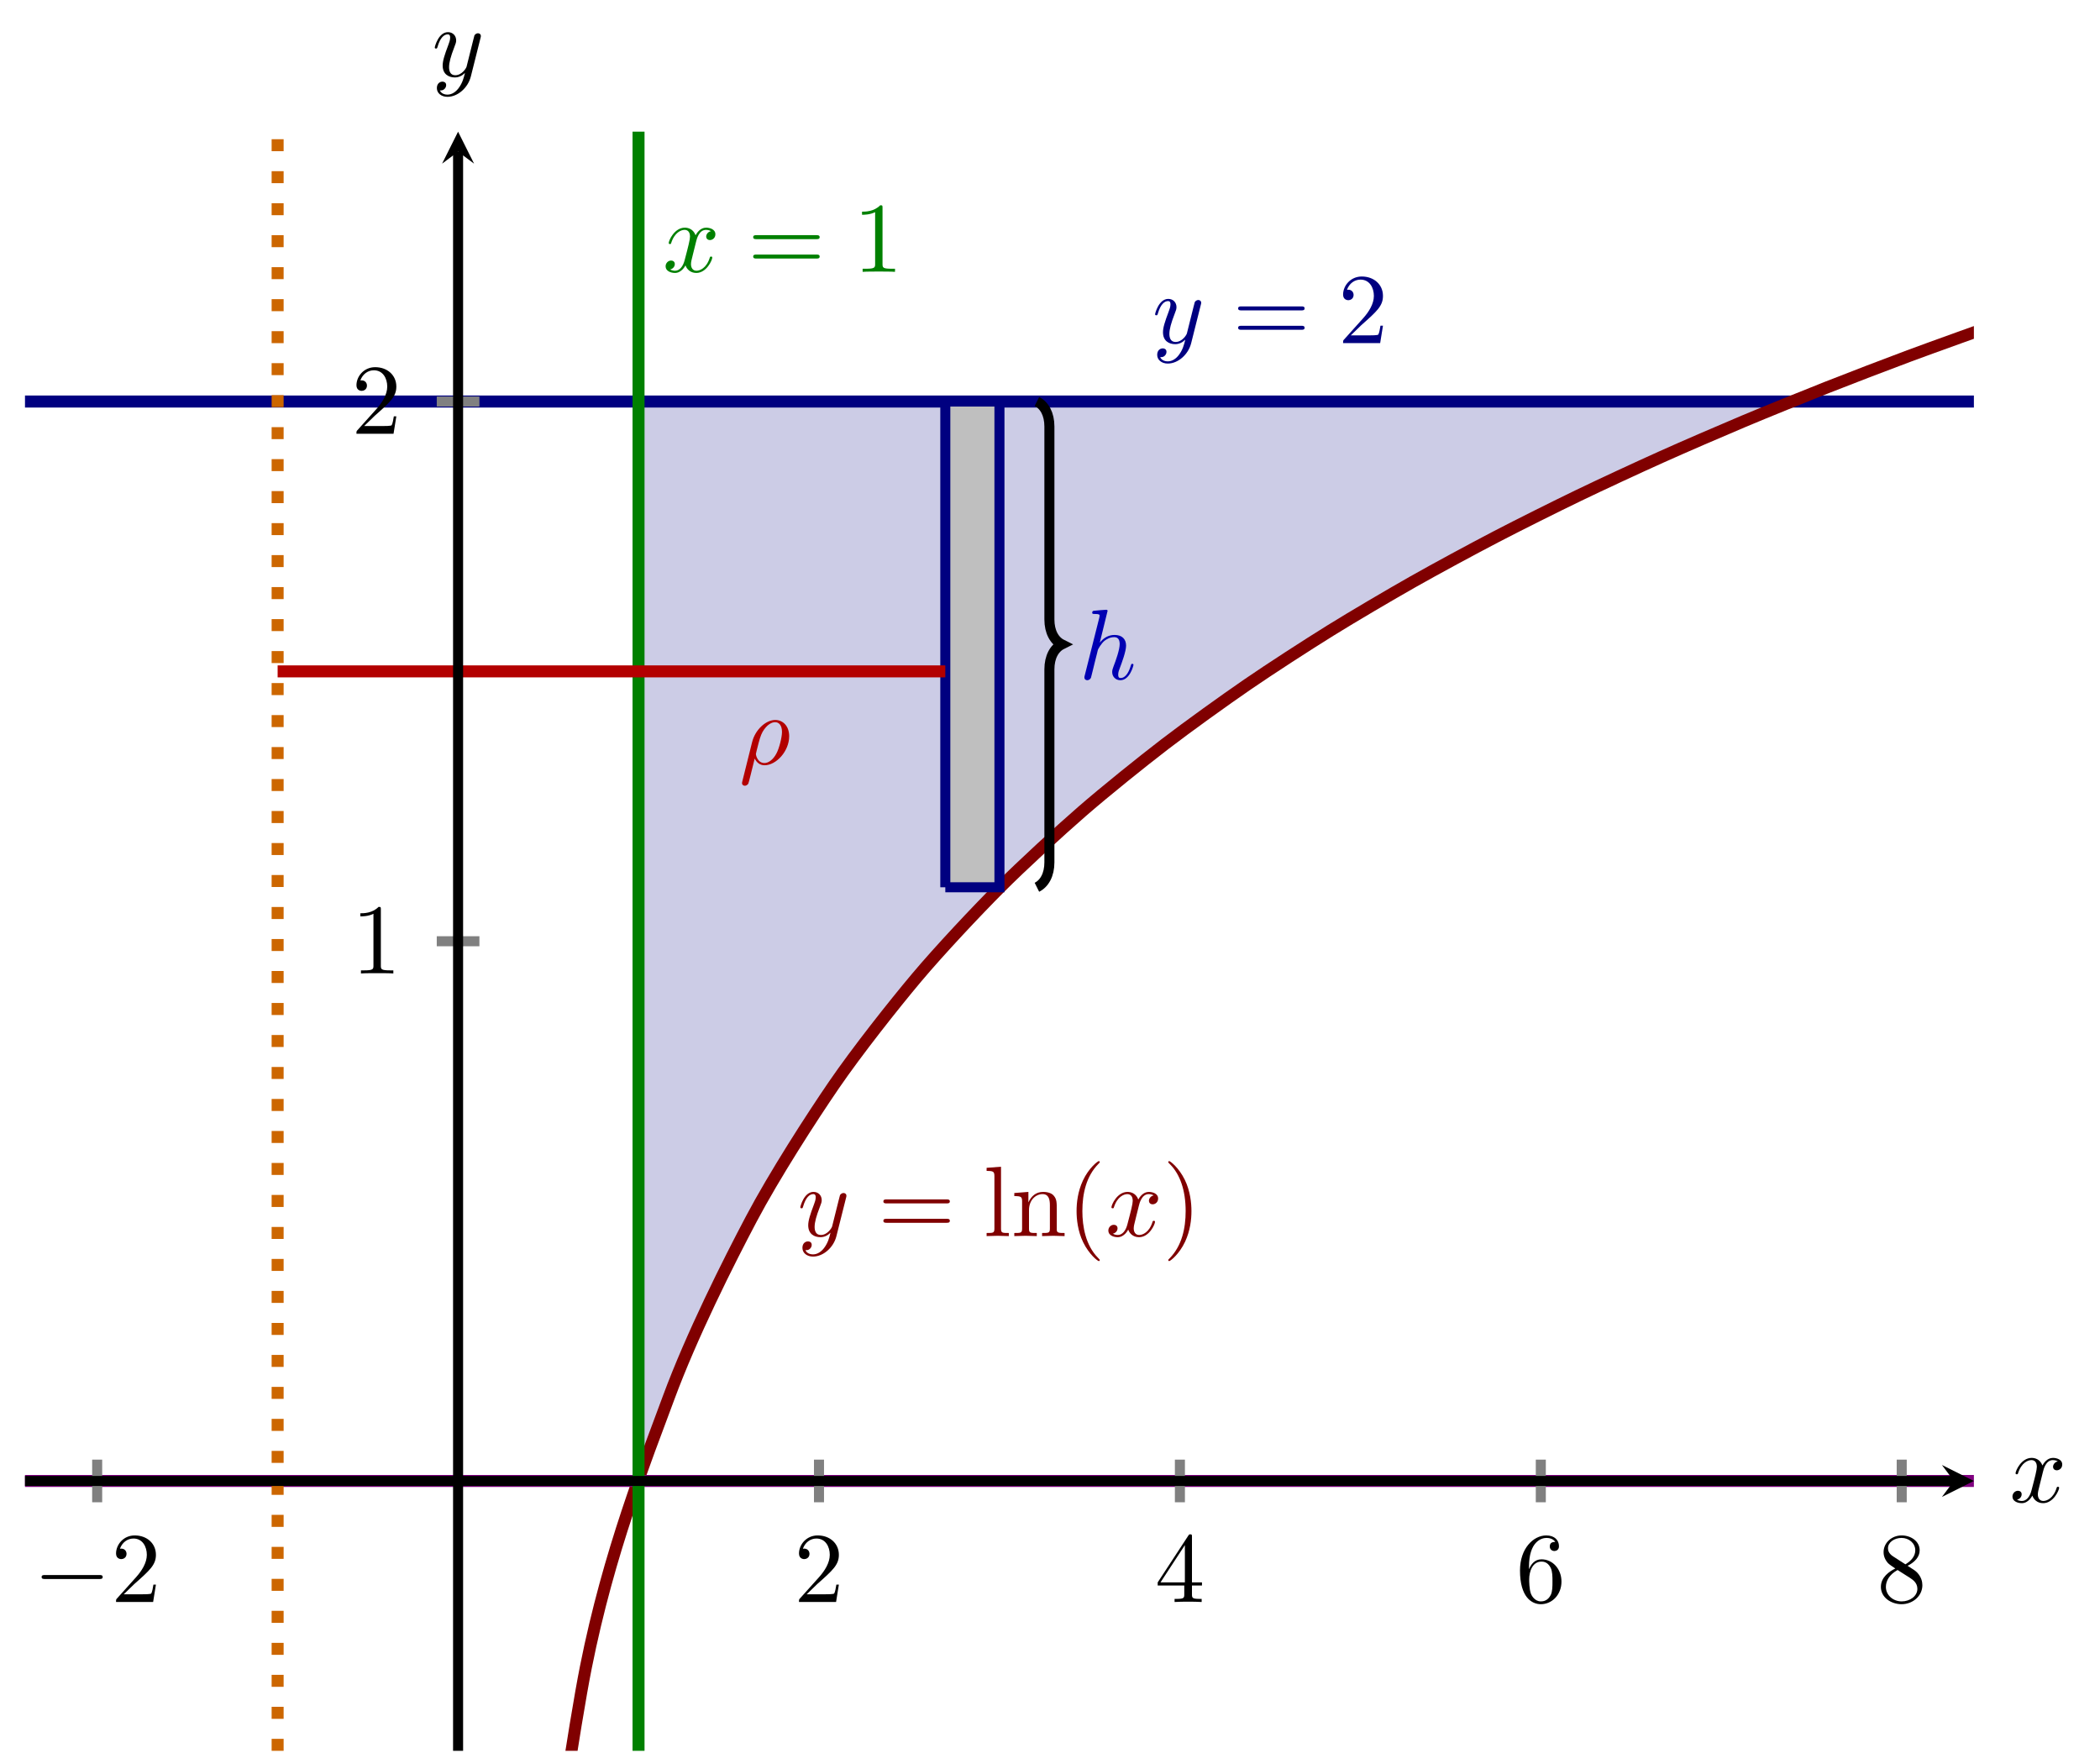 <?xml version="1.0" encoding="UTF-8" standalone="no"?>
<!DOCTYPE svg PUBLIC "-//W3C//DTD SVG 1.1//EN" "http://www.w3.org/Graphics/SVG/1.1/DTD/svg11.dtd">
<svg xmlns="http://www.w3.org/2000/svg" xmlns:xlink="http://www.w3.org/1999/xlink" version="1.1" width="209.32pt" height="174.721pt" viewBox="0 0 209.32 174.721">
<clipPath id="cp0">
<path transform="matrix(1,0,0,-1,2.491,174.522)" d="M 0 0 L 194.259 0 L 194.259 161.397 L 0 161.397 Z "/>
</clipPath>
<g clip-path="url(#cp0)">
<path transform="matrix(1,0,0,-1,2.491,174.522)" d="M 61.156 134.497 L 65.952 134.497 L 70.749 134.497 L 75.545 134.497 L 80.342 134.497 L 85.138 134.497 L 89.935 134.497 L 94.731 134.497 L 99.528 134.497 L 104.324 134.497 L 109.121 134.497 L 113.917 134.497 L 118.714 134.497 L 123.51 134.497 L 128.307 134.497 L 133.103 134.497 L 137.9 134.497 L 142.696 134.497 L 147.493 134.497 L 152.29 134.497 L 157.086 134.497 L 161.883 134.497 L 166.679 134.497 L 171.476 134.497 L 176.272 134.497 L 176.272 134.574 L 171.476 132.597 L 166.679 130.546 L 161.883 128.417 L 157.086 126.197 L 152.29 123.884 L 147.493 121.469 L 142.696 118.938 L 137.9 116.28 L 133.103 113.484 L 128.307 110.535 L 123.51 107.415 L 118.714 104.102 L 113.917 100.572 L 109.121 96.795 L 104.324 92.732 L 99.528 88.338 L 94.731 83.557 L 89.935 78.304 L 85.138 72.481 L 80.342 65.952 L 75.545 58.519 L 70.749 49.89 L 65.952 39.616 L 61.156 26.899 Z " fill="#cccce6"/>
</g>
<clipPath id="cp1">
<path transform="matrix(1,0,0,-1,2.491,174.522)" d="M 0 0 L 194.259 0 L 194.259 161.397 L 0 161.397 Z "/>
</clipPath>
<g clip-path="url(#cp1)">
<path transform="matrix(1,0,0,-1,2.491,174.522)" stroke-width="1.196" stroke-linecap="butt" stroke-miterlimit="10" stroke-linejoin="miter" fill="none" stroke="#000080" d="M -1.799 134.497 C -1.799 134.497 4.158 134.497 6.445 134.497 C 8.733 134.497 12.402 134.497 14.689 134.497 C 16.977 134.497 20.646 134.497 22.933 134.497 C 25.221 134.497 28.89 134.497 31.177 134.497 C 33.465 134.497 37.133 134.497 39.421 134.497 C 41.709 134.497 45.377 134.497 47.665 134.497 C 49.953 134.497 53.621 134.497 55.909 134.497 C 58.197 134.497 61.865 134.497 64.153 134.497 C 66.441 134.497 70.109 134.497 72.397 134.497 C 74.685 134.497 78.353 134.497 80.641 134.497 C 82.929 134.497 86.597 134.497 88.885 134.497 C 91.173 134.497 94.841 134.497 97.129 134.497 C 99.417 134.497 103.085 134.497 105.373 134.497 C 107.661 134.497 111.329 134.497 113.617 134.497 C 115.905 134.497 119.573 134.497 121.861 134.497 C 124.149 134.497 127.817 134.497 130.105 134.497 C 132.393 134.497 136.061 134.497 138.349 134.497 C 140.636 134.497 144.305 134.497 146.593 134.497 C 148.88 134.497 152.549 134.497 154.837 134.497 C 157.124 134.497 160.793 134.497 163.081 134.497 C 165.368 134.497 169.037 134.497 171.325 134.497 C 173.612 134.497 177.281 134.497 179.569 134.497 C 181.856 134.497 185.525 134.497 187.813 134.497 C 190.1 134.497 196.057 134.497 196.057 134.497 "/>
<path transform="matrix(1,0,0,-1,2.491,174.522)" stroke-width="1.196" stroke-linecap="butt" stroke-miterlimit="10" stroke-linejoin="miter" fill="none" stroke="#800000" d="M 47.665 -47.686 C 47.665 -47.686 53.621 -3.154 55.909 8.345 C 58.197 19.844 61.865 28.992 64.153 35.19 C 66.441 41.388 70.109 48.688 72.397 53.016 C 74.685 57.344 78.353 63.044 80.641 66.384 C 82.929 69.723 86.597 74.363 88.885 77.084 C 91.173 79.806 94.841 83.7 97.129 85.998 C 99.417 88.296 103.085 91.656 105.373 93.646 C 107.661 95.635 111.329 98.583 113.617 100.339 C 115.905 102.094 119.573 104.728 121.861 106.299 C 124.149 107.87 127.817 110.241 130.105 111.661 C 132.393 113.08 136.061 115.236 138.349 116.532 C 140.636 117.827 144.305 119.807 146.593 121 C 148.88 122.192 152.549 124.022 154.837 125.126 C 157.124 126.231 160.793 127.931 163.081 128.959 C 165.368 129.987 169.037 131.573 171.325 132.535 C 173.612 133.496 177.281 134.982 179.569 135.886 C 181.856 136.79 185.525 138.196 187.813 139.049 C 190.1 139.901 196.057 142.031 196.057 142.031 "/>
<path transform="matrix(1,0,0,-1,2.491,174.522)" stroke-width="1.196" stroke-linecap="butt" stroke-miterlimit="10" stroke-linejoin="miter" fill="none" stroke="#800080" d="M -1.799 26.899 C -1.799 26.899 4.158 26.899 6.445 26.899 C 8.733 26.899 12.402 26.899 14.689 26.899 C 16.977 26.899 20.646 26.899 22.933 26.899 C 25.221 26.899 28.89 26.899 31.177 26.899 C 33.465 26.899 37.133 26.899 39.421 26.899 C 41.709 26.899 45.377 26.899 47.665 26.899 C 49.953 26.899 53.621 26.899 55.909 26.899 C 58.197 26.899 61.865 26.899 64.153 26.899 C 66.441 26.899 70.109 26.899 72.397 26.899 C 74.685 26.899 78.353 26.899 80.641 26.899 C 82.929 26.899 86.597 26.899 88.885 26.899 C 91.173 26.899 94.841 26.899 97.129 26.899 C 99.417 26.899 103.085 26.899 105.373 26.899 C 107.661 26.899 111.329 26.899 113.617 26.899 C 115.905 26.899 119.573 26.899 121.861 26.899 C 124.149 26.899 127.817 26.899 130.105 26.899 C 132.393 26.899 136.061 26.899 138.349 26.899 C 140.636 26.899 144.305 26.899 146.593 26.899 C 148.88 26.899 152.549 26.899 154.837 26.899 C 157.124 26.899 160.793 26.899 163.081 26.899 C 165.368 26.899 169.037 26.899 171.325 26.899 C 173.612 26.899 177.281 26.899 179.569 26.899 C 181.856 26.899 185.525 26.899 187.813 26.899 C 190.1 26.899 196.057 26.899 196.057 26.899 "/>
<path transform="matrix(1,0,0,-1,2.491,174.522)" stroke-width="1.196" stroke-linecap="butt" stroke-miterlimit="10" stroke-linejoin="miter" fill="none" stroke="#008000" d="M 61.156 -188.296 L 61.156 672.486 "/>
<path transform="matrix(1,0,0,-1,2.491,174.522)" stroke-width="1.196" stroke-linecap="butt" stroke-dasharray="1.196,1.993" stroke-miterlimit="10" stroke-linejoin="miter" fill="none" stroke="#cc6600" d="M 25.182 0 L 25.182 161.397 "/>
<symbol id="font_2_4">
<path d="M .457 .586 C .461 .6 .461 .602 .461 .609 C .461 .627 .447 .636 .432 .636 C .422 .636 .406 .63 .397 .615 C .395 .61 .387 .579 .383 .561 C .376 .535 .369 .508 .363 .481 L .318 .301 C .314 .286 .271 .216 .205 .216 C .154 .216 .143 .26 .143 .297 C .143 .343 .16 .405 .194 .493 C .21 .534 .214 .545 .214 .565 C .214 .61 .182 .647 .132 .647 C .037 .647 0 .502 0 .493 C 0 .483 .01 .483 .012 .483 C .022 .483 .023 .485 .028 .501 C .055 .595 .095 .625 .129 .625 C .137 .625 .154 .625 .154 .593 C .154 .568 .144 .542 .137 .523 C .097 .417 .079 .36 .079 .313 C .079 .224 .142 .194 .201 .194 C .24 .194 .274 .211 .302 .239 C .289 .187 .277 .138 .237 .085 C .211 .051 .173 .022 .127 .022 C .113 .022 .068 .025 .051 .064 C .067 .064 .08 .064 .094 .076 C .104 .085 .114 .098 .114 .117 C .114 .148 .087 .152 .077 .152 C .054 .152 .021 .136 .021 .087 C .021 .037 .065 0 .127 0 C .23 0 .333 .091 .361 .204 L .457 .586 Z "/>
</symbol>
<use xlink:href="#font_2_4" transform="matrix(9.963,0,0,-9.963,79.773,125.256)" fill="#800000"/>
<symbol id="font_3_8">
<path d="M .631 .194 C .646 .194 .665 .194 .665 .214 C .665 .234 .646 .234 .632 .234 L .033 .234 C .019 .234 0 .234 0 .214 C 0 .194 .019 .194 .034 .194 L .631 .194 M .632 0 C .646 0 .665 0 .665 .02 C .665 .04 .646 .04 .631 .04 L .034 .04 C .019 .04 0 .04 0 .02 C 0 0 .019 0 .033 0 L .632 0 Z "/>
</symbol>
<symbol id="font_3_9">
<path d="M .144 .694 L 0 .683 L 0 .652 C .07 .652 .078 .645 .078 .596 L .078 .076 C .078 .031 .067 .031 0 .031 L 0 0 C .033 .001 .086 .003 .111 .003 C .136 .003 .185 .001 .222 0 L .222 .031 C .155 .031 .144 .031 .144 .076 L .144 .694 Z "/>
</symbol>
<symbol id="font_3_a">
<path d="M .078 .344 L .078 .076 C .078 .031 .067 .031 0 .031 L 0 0 C .035 .001 .086 .003 .113 .003 C .139 .003 .191 .001 .225 0 L .225 .031 C .158 .031 .147 .031 .147 .076 L .147 .26 C .147 .364 .218 .42 .282 .42 C .345 .42 .356 .366 .356 .309 L .356 .076 C .356 .031 .345 .031 .278 .031 L .278 0 C .313 .001 .364 .003 .391 .003 C .417 .003 .469 .001 .503 0 L .503 .031 C .451 .031 .426 .031 .425 .061 L .425 .252 C .425 .338 .425 .369 .394 .405 C .38 .422 .347 .442 .289 .442 C .216 .442 .169 .399 .141 .337 L .141 .442 L 0 .431 L 0 .4 C .07 .4 .078 .393 .078 .344 Z "/>
</symbol>
<symbol id="font_3_1">
<path d="M .232 .01 C .232 .013 .232 .015 .215 .032 C .09 .158 .058 .347 .058 .5 C .058 .674 .096 .848 .219 .973 C .232 .985 .232 .987 .232 .99 C .232 .997 .228 1 .222 1 C .212 1 .122 .932 .063 .805 C .012 .695 0 .584 0 .5 C 0 .422 .011 .301 .066 .188 C .126 .065 .212 0 .222 0 C .228 0 .232 .003 .232 .01 Z "/>
</symbol>
<use xlink:href="#font_3_8" transform="matrix(9.963,0,0,-9.963,88.051,121.889)" fill="#800000"/>
<use xlink:href="#font_3_9" transform="matrix(9.963,0,0,-9.963,98.342,123.214)" fill="#800000"/>
<use xlink:href="#font_3_a" transform="matrix(9.963,0,0,-9.963,101.102,123.214)" fill="#800000"/>
<use xlink:href="#font_3_1" transform="matrix(9.963,0,0,-9.963,107.309,125.705)" fill="#800000"/>
<symbol id="font_2_3">
<path d="M .305 .313 C .311 .339 .334 .431 .404 .431 C .409 .431 .433 .431 .454 .418 C .426 .413 .406 .388 .406 .364 C .406 .348 .417 .329 .444 .329 C .466 .329 .498 .347 .498 .387 C .498 .439 .439 .453 .405 .453 C .347 .453 .312 .4 .3 .377 C .275 .443 .221 .453 .192 .453 C .088 .453 .031 .324 .031 .299 C .031 .289 .041 .289 .043 .289 C .051 .289 .054 .291 .056 .3 C .09 .406 .156 .431 .19 .431 C .209 .431 .244 .422 .244 .364 C .244 .333 .227 .266 .19 .126 C .174 .064 .139 .022 .095 .022 C .089 .022 .066 .022 .045 .035 C .07 .04 .092 .061 .092 .089 C .092 .116 .07 .124 .055 .124 C .025 .124 0 .098 0 .066 C 0 .02 .05 0 .094 0 C .16 0 .196 .07 .199 .076 C .211 .039 .247 0 .307 0 C .41 0 .467 .129 .467 .154 C .467 .164 .458 .164 .455 .164 C .446 .164 .444 .16 .442 .153 C .409 .046 .341 .022 .309 .022 C .27 .022 .254 .054 .254 .088 C .254 .11 .26 .132 .271 .176 L .305 .313 Z "/>
</symbol>
<use xlink:href="#font_2_3" transform="matrix(9.963,0,0,-9.963,110.475,123.324)" fill="#800000"/>
<symbol id="font_3_2">
<path d="M .232 .5 C .232 .578 .221 .699 .166 .812 C .106 .935 .02 1 .01 1 C .004 1 0 .996 0 .99 C 0 .987 0 .985 .019 .967 C .117 .868 .174 .709 .174 .5 C .174 .329 .137 .153 .013 .027 C 0 .015 0 .013 0 .01 C 0 .004 .004 0 .01 0 C .02 0 .11 .068 .169 .195 C .22 .305 .232 .416 .232 .5 Z "/>
</symbol>
<use xlink:href="#font_3_2" transform="matrix(9.963,0,0,-9.963,116.448,125.705)" fill="#800000"/>
<use xlink:href="#font_2_4" transform="matrix(9.963,0,0,-9.963,115.135,36.24)" fill="#000080"/>
<symbol id="font_3_4">
<path d="M .077 .077 L .183 .18 C .339 .318 .399 .372 .399 .472 C .399 .586 .309 .666 .187 .666 C .074 .666 0 .574 0 .485 C 0 .429 .05 .429 .053 .429 C .07 .429 .105 .441 .105 .482 C .105 .508 .087 .534 .052 .534 C .044 .534 .042 .534 .039 .533 C .062 .598 .116 .635 .174 .635 C .265 .635 .308 .554 .308 .472 C .308 .392 .258 .313 .203 .251 L .011 .037 C 0 .026 0 .024 0 0 L .371 0 L .399 .174 L .374 .174 C .369 .144 .362 .1 .352 .085 C .345 .077 .279 .077 .257 .077 L .077 .077 Z "/>
</symbol>
<use xlink:href="#font_3_8" transform="matrix(9.963,0,0,-9.963,123.413,32.873)" fill="#000080"/>
<use xlink:href="#font_3_4" transform="matrix(9.963,0,0,-9.963,133.874,34.198)" fill="#000080"/>
<use xlink:href="#font_2_3" transform="matrix(9.963,0,0,-9.963,66.345,27.207)" fill="#008000"/>
<symbol id="font_3_3">
<path d="M .205 .64 C .205 .664 .205 .666 .182 .666 C .12 .602 .032 .602 0 .602 L 0 .571 C .02 .571 .079 .571 .131 .597 L .131 .079 C .131 .043 .128 .031 .038 .031 L .006 .031 L .006 0 C .041 .003 .128 .003 .168 .003 C .208 .003 .295 .003 .33 0 L .33 .031 L .298 .031 C .208 .031 .205 .042 .205 .079 L .205 .64 Z "/>
</symbol>
<use xlink:href="#font_3_8" transform="matrix(9.963,0,0,-9.963,75.075,25.772)" fill="#008000"/>
<use xlink:href="#font_3_3" transform="matrix(9.963,0,0,-9.963,85.924,27.097)" fill="#008000"/>
<path transform="matrix(1,0,0,-1,2.491,174.522)" d="M 91.734 86.078 L 97.13 86.078 L 97.13 134.497 L 91.734 134.497 L 91.734 86.078 " fill="#bfbfbf"/>
<path transform="matrix(1,0,0,-1,2.491,174.522)" stroke-width="1" stroke-linecap="butt" stroke-miterlimit="10" stroke-linejoin="miter" fill="none" stroke="#000080" d="M 91.734 86.078 L 97.13 86.078 L 97.13 134.497 L 91.734 134.497 L 91.734 86.078 "/>
<path transform="matrix(1,0,0,-1,2.491,174.522)" stroke-width="1.196" stroke-linecap="butt" stroke-miterlimit="10" stroke-linejoin="miter" fill="none" stroke="#b30000" d="M 25.182 107.598 L 91.734 107.598 "/>
<symbol id="font_2_1">
<path d="M .003 .043 C 0 .031 0 .029 0 .027 C 0 .012 .011 0 .028 0 C .049 0 .061 .018 .063 .021 C .068 .03 .1 .164 .127 .272 C .147 .232 .179 .205 .226 .205 C .343 .205 .472 .346 .472 .495 C .472 .601 .406 .658 .333 .658 C .236 .658 .131 .558 .101 .436 L .003 .043 M .225 .227 C .155 .227 .139 .307 .139 .316 C .139 .32 .144 .34 .147 .353 C .175 .465 .185 .501 .207 .541 C .25 .614 .3 .636 .331 .636 C .368 .636 .4 .607 .4 .538 C .4 .483 .371 .371 .344 .322 C .311 .259 .263 .227 .225 .227 Z "/>
</symbol>
<use xlink:href="#font_2_1" transform="matrix(9.963,0,0,-9.963,73.96,78.323)" fill="#b30000"/>
<path transform="matrix(1,0,0,-1,2.491,174.522)" stroke-width="1" stroke-linecap="butt" stroke-miterlimit="10" stroke-linejoin="miter" fill="none" stroke="#000000" d="M 100.864 86.078 C 101.611 86.452 102.109 87.324 102.109 88.569 L 102.109 107.797 C 102.109 109.042 102.607 109.914 103.355 110.288 C 102.607 110.661 102.109 111.533 102.109 112.778 L 102.109 132.007 C 102.109 133.252 101.611 134.124 100.864 134.497 "/>
<symbol id="font_2_2">
<path d="M .232 .694 C .232 .695 .232 .705 .219 .705 C .196 .705 .123 .697 .097 .695 C .089 .694 .078 .693 .078 .675 C .078 .663 .087 .663 .102 .663 C .15 .663 .152 .656 .152 .646 L .149 .626 L .004 .05 C 0 .036 0 .034 0 .028 C 0 .005 .02 0 .029 0 C .045 0 .061 .012 .066 .026 L .085 .102 L .107 .192 C .113 .214 .119 .236 .124 .259 C .126 .265 .134 .298 .135 .304 C .138 .313 .169 .369 .203 .396 C .225 .412 .256 .431 .299 .431 C .342 .431 .353 .397 .353 .361 C .353 .307 .315 .198 .291 .137 C .283 .114 .278 .102 .278 .082 C .278 .035 .313 0 .36 0 C .454 0 .491 .146 .491 .154 C .491 .164 .482 .164 .479 .164 C .469 .164 .469 .161 .464 .146 C .449 .093 .417 .022 .362 .022 C .345 .022 .338 .032 .338 .055 C .338 .08 .347 .104 .356 .126 C .372 .169 .417 .288 .417 .346 C .417 .411 .377 .453 .302 .453 C .239 .453 .191 .422 .154 .376 L .232 .694 Z "/>
</symbol>
<use xlink:href="#font_2_2" transform="matrix(9.963,0,0,-9.963,108.089,67.805)" fill="#0000b3"/>
</g>
<symbol id="font_4_1">
<path d="M .576 0 C .593 0 .611 0 .611 .02 C .611 .04 .593 .04 .576 .04 L .035 .04 C .018 .04 0 .04 0 .02 C 0 0 .018 0 .035 0 L .576 0 Z "/>
</symbol>
<use xlink:href="#font_4_1" transform="matrix(9.963,0,0,-9.963,4.148,157.397)"/>
<use xlink:href="#font_3_4" transform="matrix(9.963,0,0,-9.963,11.567,159.688)"/>
<use xlink:href="#font_3_4" transform="matrix(9.963,0,0,-9.963,79.64,159.688)"/>
<symbol id="font_3_5">
<path d="M .266 .165 L .266 .078 C .266 .042 .264 .031 .19 .031 L .169 .031 L .169 0 C .21 .003 .262 .003 .304 .003 C .346 .003 .399 .003 .44 0 L .44 .031 L .419 .031 C .345 .031 .343 .042 .343 .078 L .343 .165 L .443 .165 L .443 .196 L .343 .196 L .343 .651 C .343 .671 .343 .677 .327 .677 C .318 .677 .315 .677 .307 .665 L 0 .196 L 0 .165 L .266 .165 M .272 .196 L .028 .196 L .272 .569 L .272 .196 Z "/>
</symbol>
<use xlink:href="#font_3_5" transform="matrix(9.963,0,0,-9.963,115.394,159.688)"/>
<symbol id="font_3_6">
<path d="M .09 .35 L .09 .374 C .09 .627 .214 .663 .265 .663 C .289 .663 .331 .657 .353 .623 C .338 .623 .298 .623 .298 .578 C .298 .547 .322 .532 .344 .532 C .36 .532 .39 .541 .39 .58 C .39 .64 .346 .688 .263 .688 C .135 .688 0 .559 0 .338 C 0 .071 .116 0 .209 0 C .32 0 .415 .094 .415 .226 C .415 .353 .326 .449 .215 .449 C .147 .449 .11 .398 .09 .35 M .209 .028 C .146 .028 .116 .088 .11 .103 C .092 .15 .092 .23 .092 .248 C .092 .326 .124 .426 .214 .426 C .23 .426 .276 .426 .307 .364 C .325 .327 .325 .276 .325 .227 C .325 .179 .325 .129 .308 .093 C .278 .033 .232 .028 .209 .028 Z "/>
</symbol>
<use xlink:href="#font_3_6" transform="matrix(9.963,0,0,-9.963,151.507,159.907)"/>
<symbol id="font_3_7">
<path d="M .121 .479 C .075 .509 .071 .543 .071 .56 C .071 .621 .136 .663 .207 .663 C .28 .663 .344 .611 .344 .539 C .344 .482 .305 .434 .245 .399 L .121 .479 M .267 .384 C .339 .421 .388 .473 .388 .539 C .388 .631 .299 .688 .208 .688 C .108 .688 .027 .614 .027 .521 C .027 .503 .029 .458 .071 .411 C .082 .399 .119 .374 .144 .357 C .086 .328 0 .272 0 .173 C 0 .067 .102 0 .207 0 C .32 0 .415 .083 .415 .19 C .415 .226 .404 .271 .366 .313 C .347 .334 .331 .344 .267 .384 M .167 .342 L .29 .264 C .318 .245 .365 .215 .365 .154 C .365 .08 .29 .028 .208 .028 C .122 .028 .05 .09 .05 .173 C .05 .231 .082 .295 .167 .342 Z "/>
</symbol>
<use xlink:href="#font_3_7" transform="matrix(9.963,0,0,-9.963,187.48,159.907)"/>
<use xlink:href="#font_3_3" transform="matrix(9.963,0,0,-9.963,35.919,97.035)"/>
<use xlink:href="#font_3_4" transform="matrix(9.963,0,0,-9.963,35.53,43.236)"/>
<use xlink:href="#font_2_3" transform="matrix(9.963,0,0,-9.963,200.594,149.837)"/>
<use xlink:href="#font_2_4" transform="matrix(9.963,0,0,-9.963,43.336,9.652)"/>
<path transform="matrix(1,0,0,-1,2.491,174.522)" stroke-width="1" stroke-linecap="butt" stroke-miterlimit="10" stroke-linejoin="miter" fill="none" stroke="#808080" d="M 7.195 24.774 L 7.195 29.025 M 79.143 24.774 L 79.143 29.025 M 115.117 24.774 L 115.117 29.025 M 151.091 24.774 L 151.091 29.025 M 187.065 24.774 L 187.065 29.025 "/>
<path transform="matrix(1,0,0,-1,2.491,174.522)" stroke-width="1" stroke-linecap="butt" stroke-miterlimit="10" stroke-linejoin="miter" fill="none" stroke="#808080" d="M 41.043 80.698 L 45.295 80.698 M 41.043 134.497 L 45.295 134.497 "/>
<path transform="matrix(1,0,0,-1,2.491,174.522)" stroke-width="1" stroke-linecap="butt" stroke-miterlimit="10" stroke-linejoin="miter" fill="none" stroke="#000000" d="M 0 26.899 L 192.267 26.899 "/>
<path transform="matrix(1,0,0,-1,194.758,147.623)" d="M 1.993 0 L -1.196 1.594 L 0 0 L -1.196 -1.594 "/>
<path transform="matrix(1,0,0,-1,2.491,174.522)" stroke-width="1" stroke-linecap="butt" stroke-miterlimit="10" stroke-linejoin="miter" fill="none" stroke="#000000" d="M 43.169 0 L 43.169 159.404 "/>
<path transform="matrix(0,-1,-1,-0,45.66,15.118)" d="M 1.993 0 L -1.196 1.594 L 0 0 L -1.196 -1.594 "/>
</svg>
